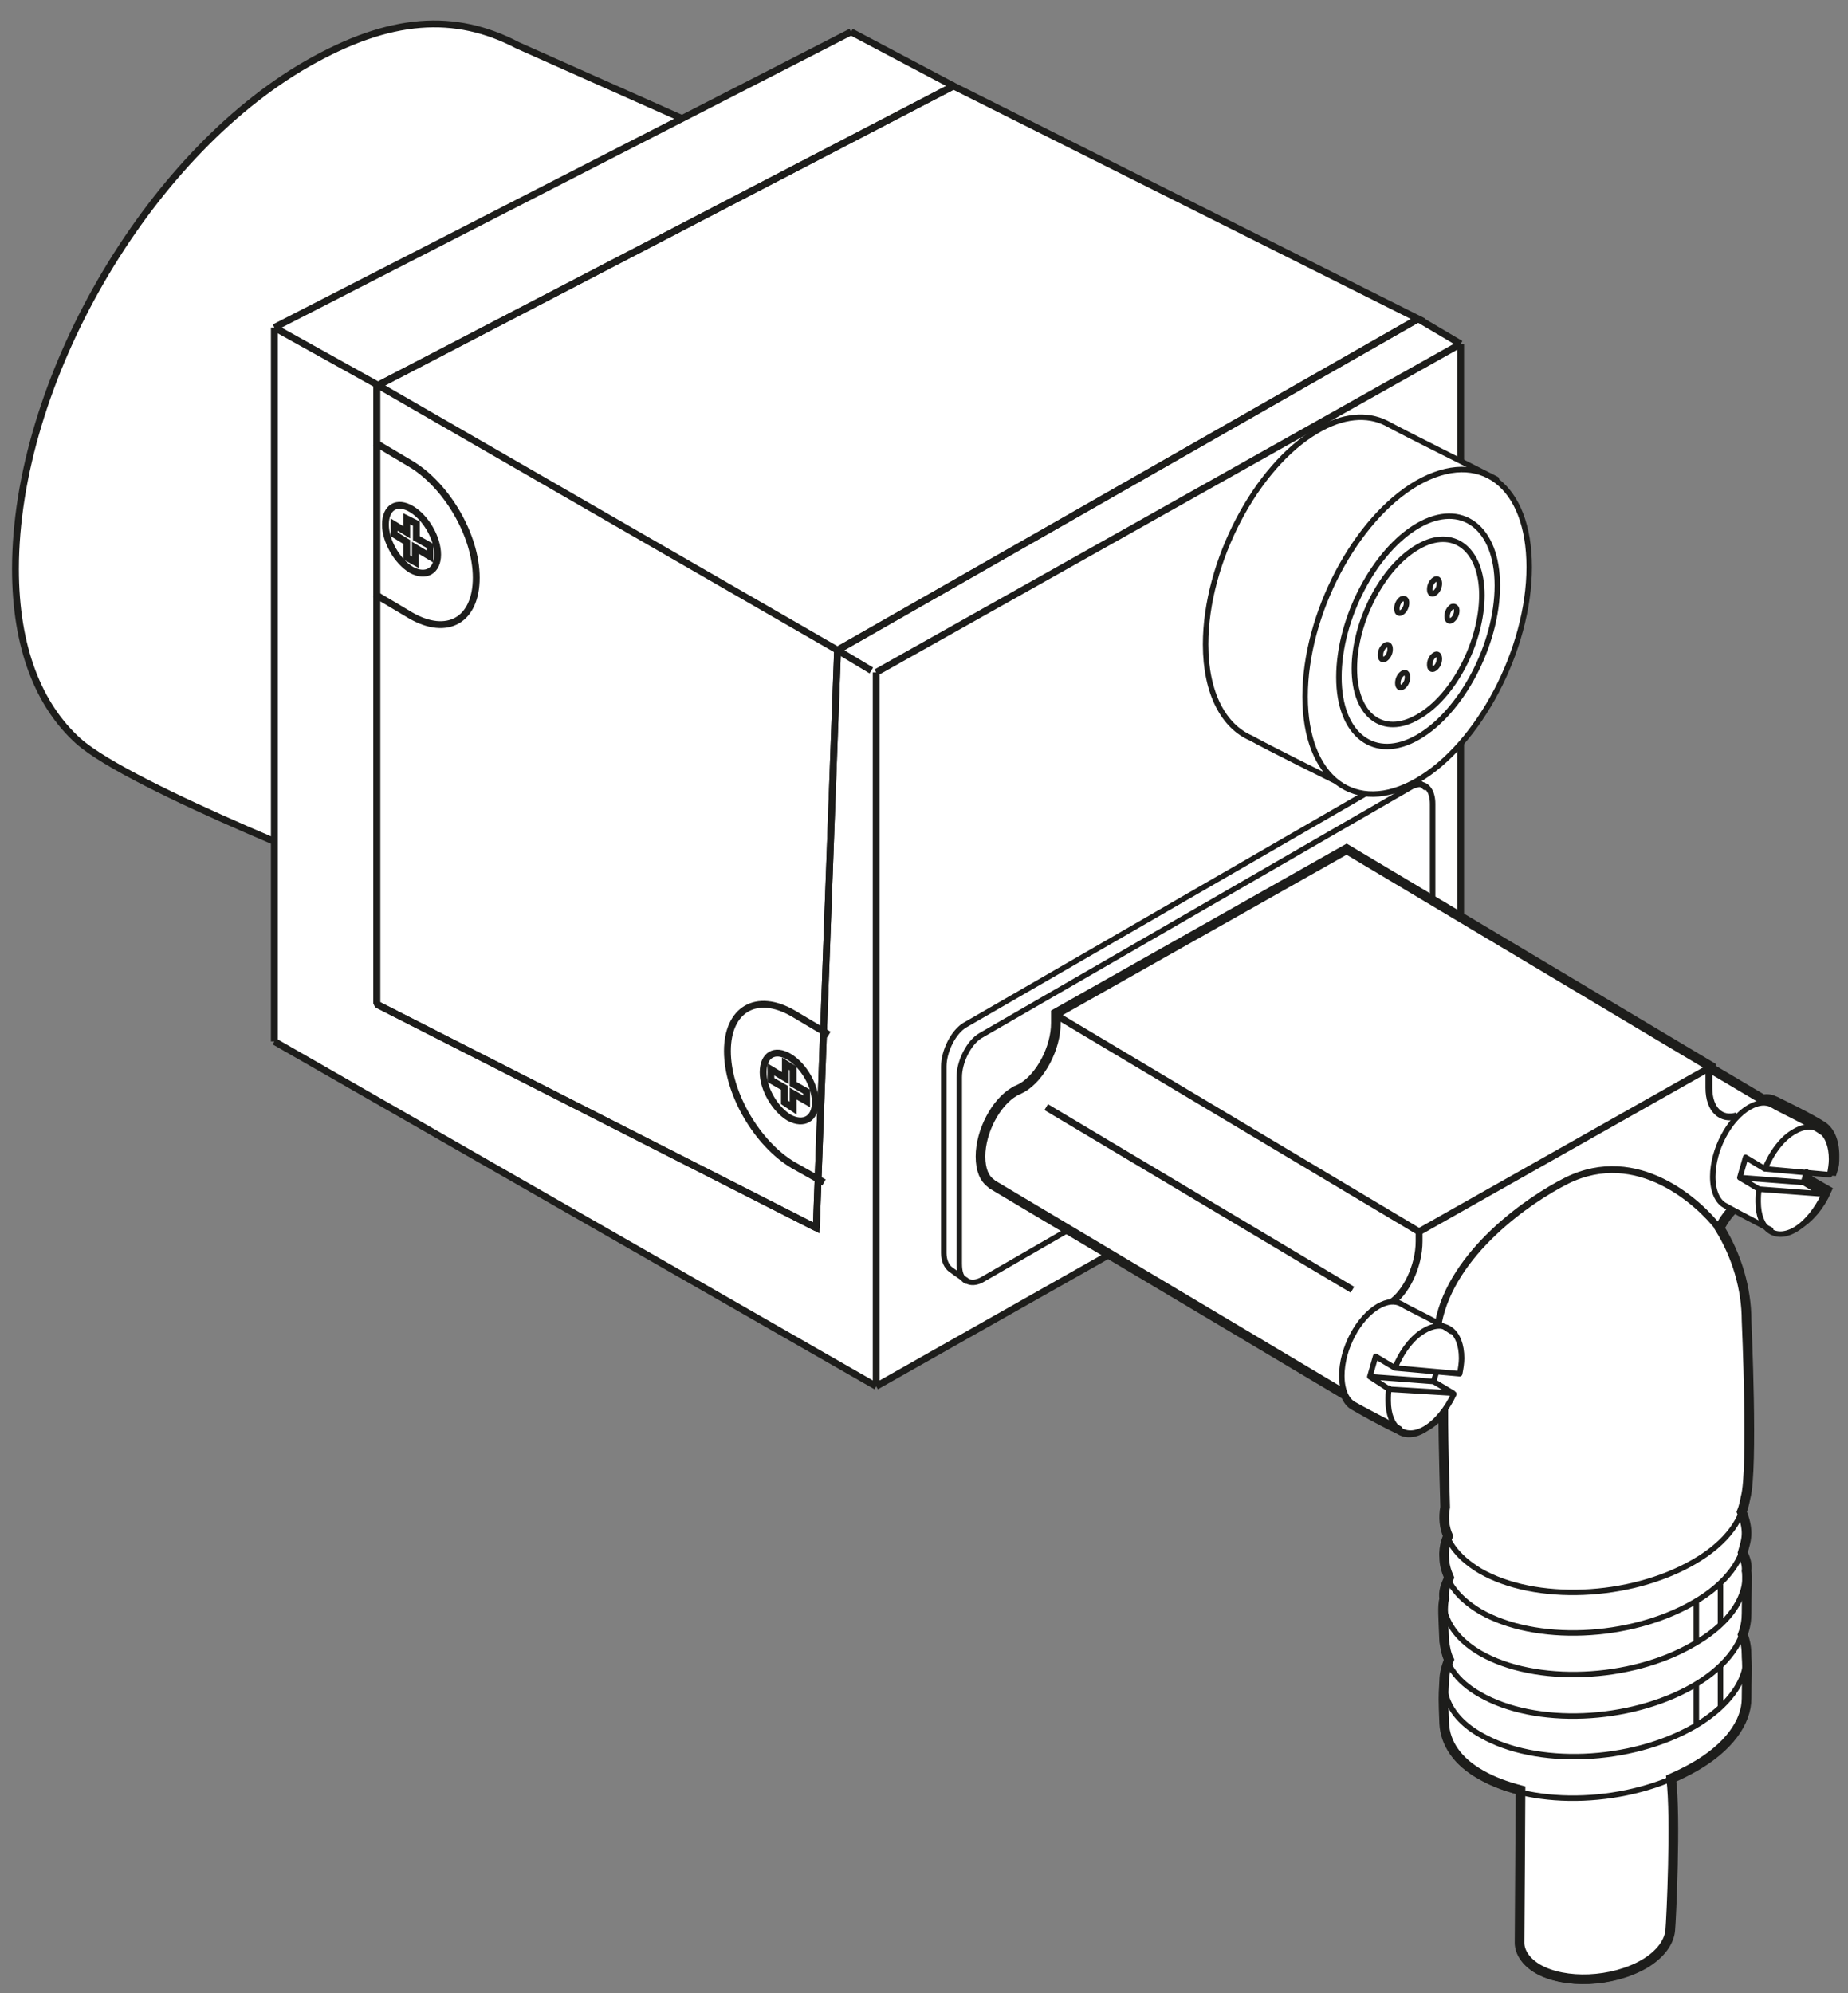 <svg xmlns="http://www.w3.org/2000/svg" viewBox="0 0 191.3 206.3"><rect x="0" y="0" width="191.3" height="206.3" fill="#808080" stroke="none"/><style>.st1{fill:#fff}.st4{stroke:#1d1d1b;stroke-width:.709;stroke-miterlimit:3.864}.st4,.st6{fill:none}.st6,.st7{stroke:#1d1d1b}.st6,.st7{stroke-linecap:round;stroke-linejoin:round;stroke-width:.567;stroke-miterlimit:10}.st7{fill:#fff}</style><g id="ace-Iso"><path d="M1.6 58.9c0-19.3 13.5-42.7 30.2-52.3 8.6-4.9 15.3-5.3 21.8-1.9l26.5 11.8-41.4 74.8S13.6 81.6 8.1 76.7C4 73 1.6 67 1.6 58.9z" fill-rule="evenodd" clip-rule="evenodd" fill="#fff" stroke="#1d1d1b" stroke-width=".709" stroke-miterlimit="3.864"/><path class="st1" d="M28.4 107.8l62.3 35.7 60.5-34.2V35.6L88.1 3.3 28.4 33.9z"/><path fill="#fff" stroke="#1d1d1b" stroke-width=".709" stroke-miterlimit="3.864" d="M39.1 39.9l59.6-31L146.8 33 86.7 67.3l-2.2 59.8L39.1 104l-.1-.2v-64"/><path fill="#1d1d1b" d="M39.1 104l45.4 23.1"/><path class="st4" d="M39.1 104l45.4 23.1m2.2-59.8l-2.2 59.8M38.8 45.8l3.7 2.2c3.7 2.2 6.8 7.4 6.8 11.8s-3 6.1-6.8 3.9l-3.7-2.2"/><path class="st4" d="M45.3 57.4c0-1.7-1.2-3.8-2.7-4.7-1.5-.9-2.7-.2-2.7 1.6 0 1.7 1.2 3.8 2.7 4.7 1.5.8 2.7.1 2.7-1.6z"/><path class="st4" d="M44.5 56.5l-1.4-.8v-1.5l-1-.5v1.4l-1.3-.8v1l1.3.8v1.6l.9.5v-1.5l1.5.9zm40.8 65.9l-3.2-1.8c-3.7-2.2-6.8-7.4-6.8-11.8 0-4.3 3-6.1 6.8-3.9l3.7 2.2"/><path class="st4" d="M84.4 114.1c0-1.7-1.2-3.8-2.7-4.7-1.5-.9-2.7-.2-2.7 1.6 0 1.7 1.2 3.8 2.7 4.7 1.5.8 2.7.1 2.7-1.6z"/><path class="st4" d="M79.8 111.8l1.4.8v1.5l.9.6v-1.5l1.4.8v-1l-1.4-.8v-1.6l-.8-.5v1.5l-1.5-.9zM39 39.8v64m51.7 39.7l-62.3-35.7m0-73.9v73.9"/><path fill-rule="evenodd" clip-rule="evenodd" fill="#f5f5f5" stroke="#1d1d1b" stroke-width=".709" stroke-miterlimit="3.864" d="M86.7 67.3L146.8 33"/><path class="st4" d="M39 39.8l-10.6-5.9m0 0L88.1 3.3m-49 36.6l59.6-31m-12 58.4l3.5 2.1M39 39.8l47.7 27.5m4 76.2l60.5-34.2m0-73.7v73.7m-60.5 34.2V69.6m0 0l60.5-34m0 0l-4.4-2.6M98.7 8.9L88.1 3.3"/><path class="st6" d="M137.9 101.5l-27.4 15.8v-5.5L137.9 96zm7.2-9.7c-.5-.3-1.1-.2-1.8.2-1.5.9-2.7 3.2-2.7 5.2 0 .9.3 1.6.7 2"/><path class="st6" d="M141.3 99.2c.5.5 1.2.5 2 0 1.5-.9 2.7-3.2 2.7-5.2 0-1.1-.4-1.9-1-2.2m-42 29.7c.5.4 1.2.4 1.9 0 1.5-.9 2.7-3.2 2.7-5.2 0-1-.3-1.7-.8-2.1"/><path class="st6" d="M106.9 114.1c-.5-.4-1.2-.4-1.9.1-1.5.9-2.7 3.2-2.7 5.2 0 1 .3 1.7.8 2.1"/><path class="st7" d="M154.9 49.6c0 8.5-8 28.8-14.3 32.4-3.5-1.7-9.3-4.6-11.1-5.6-2.8-1.2-4.7-4.6-4.7-9.7 0-8.5 5.2-18.4 11.5-22.1 2.7-1.6 5.2-1.8 7.2-.8 2.6 1.4 7.7 3.9 11.4 5.8z"/><path class="st6" d="M100 132.5c-.5-.3-1.2-.8-1.6-1.1-.4-.3-.7-.9-.7-1.7v-19.3c0-1.6 1-3.6 2.2-4.3l44.5-25.7c.6-.4 1.2-.3 1.6 0 .4.3 1 .6 1.5 1.1"/><path class="st6" d="M146.8 81.2c.9-.1 1.5.7 1.5 2v19.3c0 1.6-1 3.6-2.2 4.3l-44.5 25.7c-.6.3-1.1.3-1.5.1m-.1 0c-.5-.3-.7-.9-.7-1.8v-19.3c0-1.6 1-3.6 2.2-4.3L146 81.5c.3-.2.5-.2.8-.3"/><path class="st7" d="M158.3 58.7c0 8.5-5.2 18.4-11.6 22.1-6.4 3.7-11.6-.2-11.6-8.7s5.2-18.4 11.6-22.1c6.5-3.7 11.6.2 11.6 8.7z"/><path class="st6" d="M153.4 61.6c0 4.8-2.9 10.5-6.6 12.6-3.6 2.1-6.6-.1-6.6-5 0-4.8 2.9-10.5 6.6-12.6 3.6-2.1 6.6.2 6.6 5z"/><path class="st6" d="M155 60.6c0 6.1-3.7 13.1-8.2 15.7-4.5 2.6-8.2-.2-8.2-6.2 0-6.1 3.7-13.1 8.2-15.7 4.5-2.6 8.2.2 8.2 6.2z"/><path class="st6" d="M149 60.4c0 .4-.2.8-.5 1-.3.2-.5 0-.5-.4s.2-.8.5-1c.3-.2.5 0 .5.4zm1.8 2.8c0 .4-.2.8-.5 1-.3.2-.5 0-.5-.4s.2-.8.5-1c.3-.1.5.1.5.4zm-1.8 5c0 .4-.2.8-.5 1-.3.2-.5 0-.5-.4s.2-.8.5-1c.3-.2.5 0 .5.4zm-3.3 1.9c0 .4-.2.8-.5 1-.3.2-.5 0-.5-.4s.2-.8.5-1c.3-.2.5 0 .5.4zm-1.8-2.9c0 .4-.2.8-.5 1-.3.2-.5 0-.5-.4s.2-.8.5-1c.3-.2.5 0 .5.4zm1.7-4.8c0 .4-.2.8-.5 1-.3.2-.5 0-.5-.4s.2-.8.5-1c.3-.1.5 0 .5.4z"/></g><g id="Kabel-_x2F_Steckerbestandteile"><path d="M144.9 148c-2.3-1.1-4-2.1-4.7-2.5-.4-.2-.7-.6-.9-1.1l-36.6-21.8-.1-.1c-.7-.5-1.1-1.4-1.1-2.8 0-2.6 1.6-5.6 3.5-6.7.1-.1.2-.1.4-.2l.4-.2c1.9-1.1 3.5-4.1 3.5-6.7v-1l30.1-17 37.7 22.5h0v.2h0l5.4 3.2h0c.5-.1.9 0 1.3.2.8.4 3.5 1.7 4.9 2.6h0c.7.5 1.2 1.5 1.2 3 0 .8 0 1-.2 1.6l-2.4-.2-.3 1 2.1 1.2c-.7 1.6-1.8 2.9-3 3.6-.9.5-1.8.6-2.4.2-2.3-1.1-3.3-1.7-4-2.1-.7.6-1.2 1.3-1.7 2.2 1.8 2.9 2.8 6.3 2.8 9.6 0 0 .7 15.4-.1 18.3-.1.5-.2 1-.4 1.5h0c.3.7.5 1.5.5 2.2 0 .7-.2 1.3-.4 2h0c.3.7.5 1.2.4 1.9.1.4 0 2.3 0 4.4 0 .7-.1 1.4-.4 2.2.3.7.4 1.4.4 2.2v.1c.1 1.4 0 2.1 0 4.3 0 2.5-1.9 5.1-5.4 7.1-.7.4-1.5.8-2.4 1.2h0c.5 4.1 0 14.7-.1 15.7-.1 1.2-1 2.5-2.7 3.5-3.3 1.9-8.2 2.1-11 .5-1.2-.7-1.9-1.7-1.9-2.7 0-1.3.1-13.5.1-15.8h0c-1.5-.4-2.9-.9-4.1-1.6-2.5-1.4-3.7-3.3-3.8-5.3-.1-2.6-.1-2.6 0-4.4 0-.7.2-1.5.5-2.2-.3-.6-.4-1.3-.5-1.9-.1-2.6-.2-3.6 0-4.4h0c-.1-.8.1-1.3.5-2.2h0c-.3-.7-.5-1.4-.5-2.1-.1-1.2.4-2.2.4-2.2-.4-.9-.5-1.9-.3-3 0 0-.2-6.4-.2-10 0 0-.6 1-1.9 1.7-1.6 1.1-2.6.3-2.6.3" fill="#fff" stroke="#1d1d1b" stroke-miterlimit="3.864"/><path class="st4" d="M146.9 127.5L109.2 105m30.8 28.5l-31.7-18.9m68.7-4.1l-30.1 17v1c0 2.6-1.4 5.4-3 6.4"/><path class="st4" d="M179.8 115.5c-1.6.5-2.9-.6-2.9-2.9v-2.1m2.7 14.5c-.7.6-1.2 1.4-1.7 2.3"/><path class="st6" d="M149.9 159.1c-.3.7-.5 1.5-.5 2.2 0 2.1 1.3 4 3.8 5.5 5.7 3.3 15.5 2.9 22.1-.9 3.5-2 5.3-4.6 5.4-7.1 0-.8-.1-1.5-.5-2.2"/><path class="st6" d="M149.4 157.1c0 2.1 1.3 4 3.8 5.5 5.7 3.3 15.5 2.9 22.1-.9 3.5-2 5.3-4.6 5.4-7.1"/><path class="st6" d="M180.2 160.9c1.4 3.1-.3 6.7-4.9 9.3-6.5 3.8-16.4 4.2-22.1.9-3.4-2-4.5-4.9-3.4-7.7"/><path class="st6" d="M149.4 165.7c-.1.8-.1 1.8 0 4.4.1 2 1.3 3.9 3.8 5.3 5.7 3.3 15.5 2.9 22.1-.9 3.6-2.1 5.4-4.8 5.4-7.3v-4.4"/><path class="st6" d="M149.3 174.2c-.1 1.8 0 1.8.1 4.4.1 2 1.3 3.9 3.8 5.3 5.7 3.3 15.5 2.9 22.1-.9 3.5-2 5.4-4.6 5.4-7.1 0-2.1.1-2.8 0-4.3"/><path class="st6" d="M157.3 185.5c0 2.3-.1 14.5-.1 15.8 0 1 .7 2 1.9 2.7 2.8 1.6 7.8 1.4 11-.5 1.7-1 2.6-2.3 2.7-3.5 0-1.1.6-11.6.1-15.7m-23-12.3c-1.1 2.8 0 5.7 3.4 7.6 5.7 3.3 15.5 2.9 22.1-.9 4.6-2.7 6.3-6.3 4.9-9.4"/><path class="st4" d="M177.9 127.1c-2-2.6-8.4-8.5-15.7-4.9-4 2-11.9 7.5-13.3 14.7"/><path class="st1" d="M160.2 125s-2.3 1.1-3.8 3c2 .4 10.3 4.9 13.1 11.3.7-6.1-6.5-13-9.3-14.3z"/><path d="M178.1 164v4.2m-2.5-2.4v4.2m2.5 2.4v4.3m-2.5-2.4v4.2" fill="none" stroke="#1d1d1b" stroke-width=".567" stroke-miterlimit="10"/><path class="st1" d="M145 148.1c.7.4 1.5.3 2.5-.2 1.2-.7 2.3-2.1 3-3.6l-2-1.2.3-1 2.4.2c.1-.5.2-1.1.2-1.6 0-1.5-.5-2.5-1.3-3-1.4-1-4-2.1-4.8-2.6-.7-.4-1.5-.3-2.4.2-2.1 1.2-3.8 4.4-3.8 7.2 0 1.5.5 2.6 1.3 3 .7.4 2.4 1.3 4.7 2.5l-.1.1z"/><path class="st6" d="M141.8 142.5l6.6.5m-4-1.4l6.7.6m-7.3 1.6l6.6.4m-6-2.6l-2-1.2m-.6 2.1l.6-2.1m6 2.6l.3-1m2.4.2c.1-.5.2-1.1.2-1.6 0-2.8-1.7-4.1-3.8-2.9-1.3.7-2.4 2.2-3.1 3.9m-.6 2.2l-2-1.3m8.6 1.7l-2-1.2m-4.6.7c-.1.4-.1.9-.1 1.3 0 2.8 1.7 4.1 3.8 2.9 1.2-.7 2.3-2.1 3-3.6"/><path class="st6" d="M150.2 137.8c-1.4-1-4.3-2.3-5.1-2.8-.7-.4-1.5-.3-2.4.2-2.1 1.2-3.8 4.4-3.8 7.2 0 1.5.5 2.6 1.3 3 .7.4 2.4 1.3 4.7 2.5"/><path class="st1" d="M183.4 127.4c.7.4 1.5.3 2.5-.2 1.2-.7 2.3-2.1 3-3.6l-2-1.2.3-1 2.4.2c.1-.5.2-1.1.2-1.6 0-1.5-.5-2.5-1.3-3-1.4-1-4-2.1-4.8-2.6-.7-.4-1.5-.3-2.4.2-2.1 1.2-3.8 4.4-3.8 7.2 0 1.5.5 2.6 1.3 3 .7.4 2.4 1.3 4.7 2.5l-.1.1z"/><path class="st6" d="M180.2 121.9l6.5.5m-3.9-1.4l6.6.6m-7.2 1.5l6.6.5m-6.1-2.6l-2-1.2m-.6 2.1l.6-2.1m6 2.6l.3-1.1m2.4.3c.1-.5.2-1.1.2-1.6 0-2.8-1.7-4.1-3.8-2.9-1.3.7-2.4 2.2-3.1 3.9m-.6 2.1l-2-1.2m8.6 1.7l-2-1.2m-4.6.7c-.1.4-.1.9-.1 1.3 0 2.8 1.7 4.1 3.8 2.9 1.2-.7 2.3-2.1 3-3.6"/><path class="st6" d="M188.6 117.2c-1.4-1-4.3-2.3-5.1-2.8-.7-.4-1.5-.3-2.4.2-2.1 1.2-3.8 4.4-3.8 7.2 0 1.5.5 2.6 1.3 3 .7.4 2.4 1.3 4.7 2.5"/></g></svg>